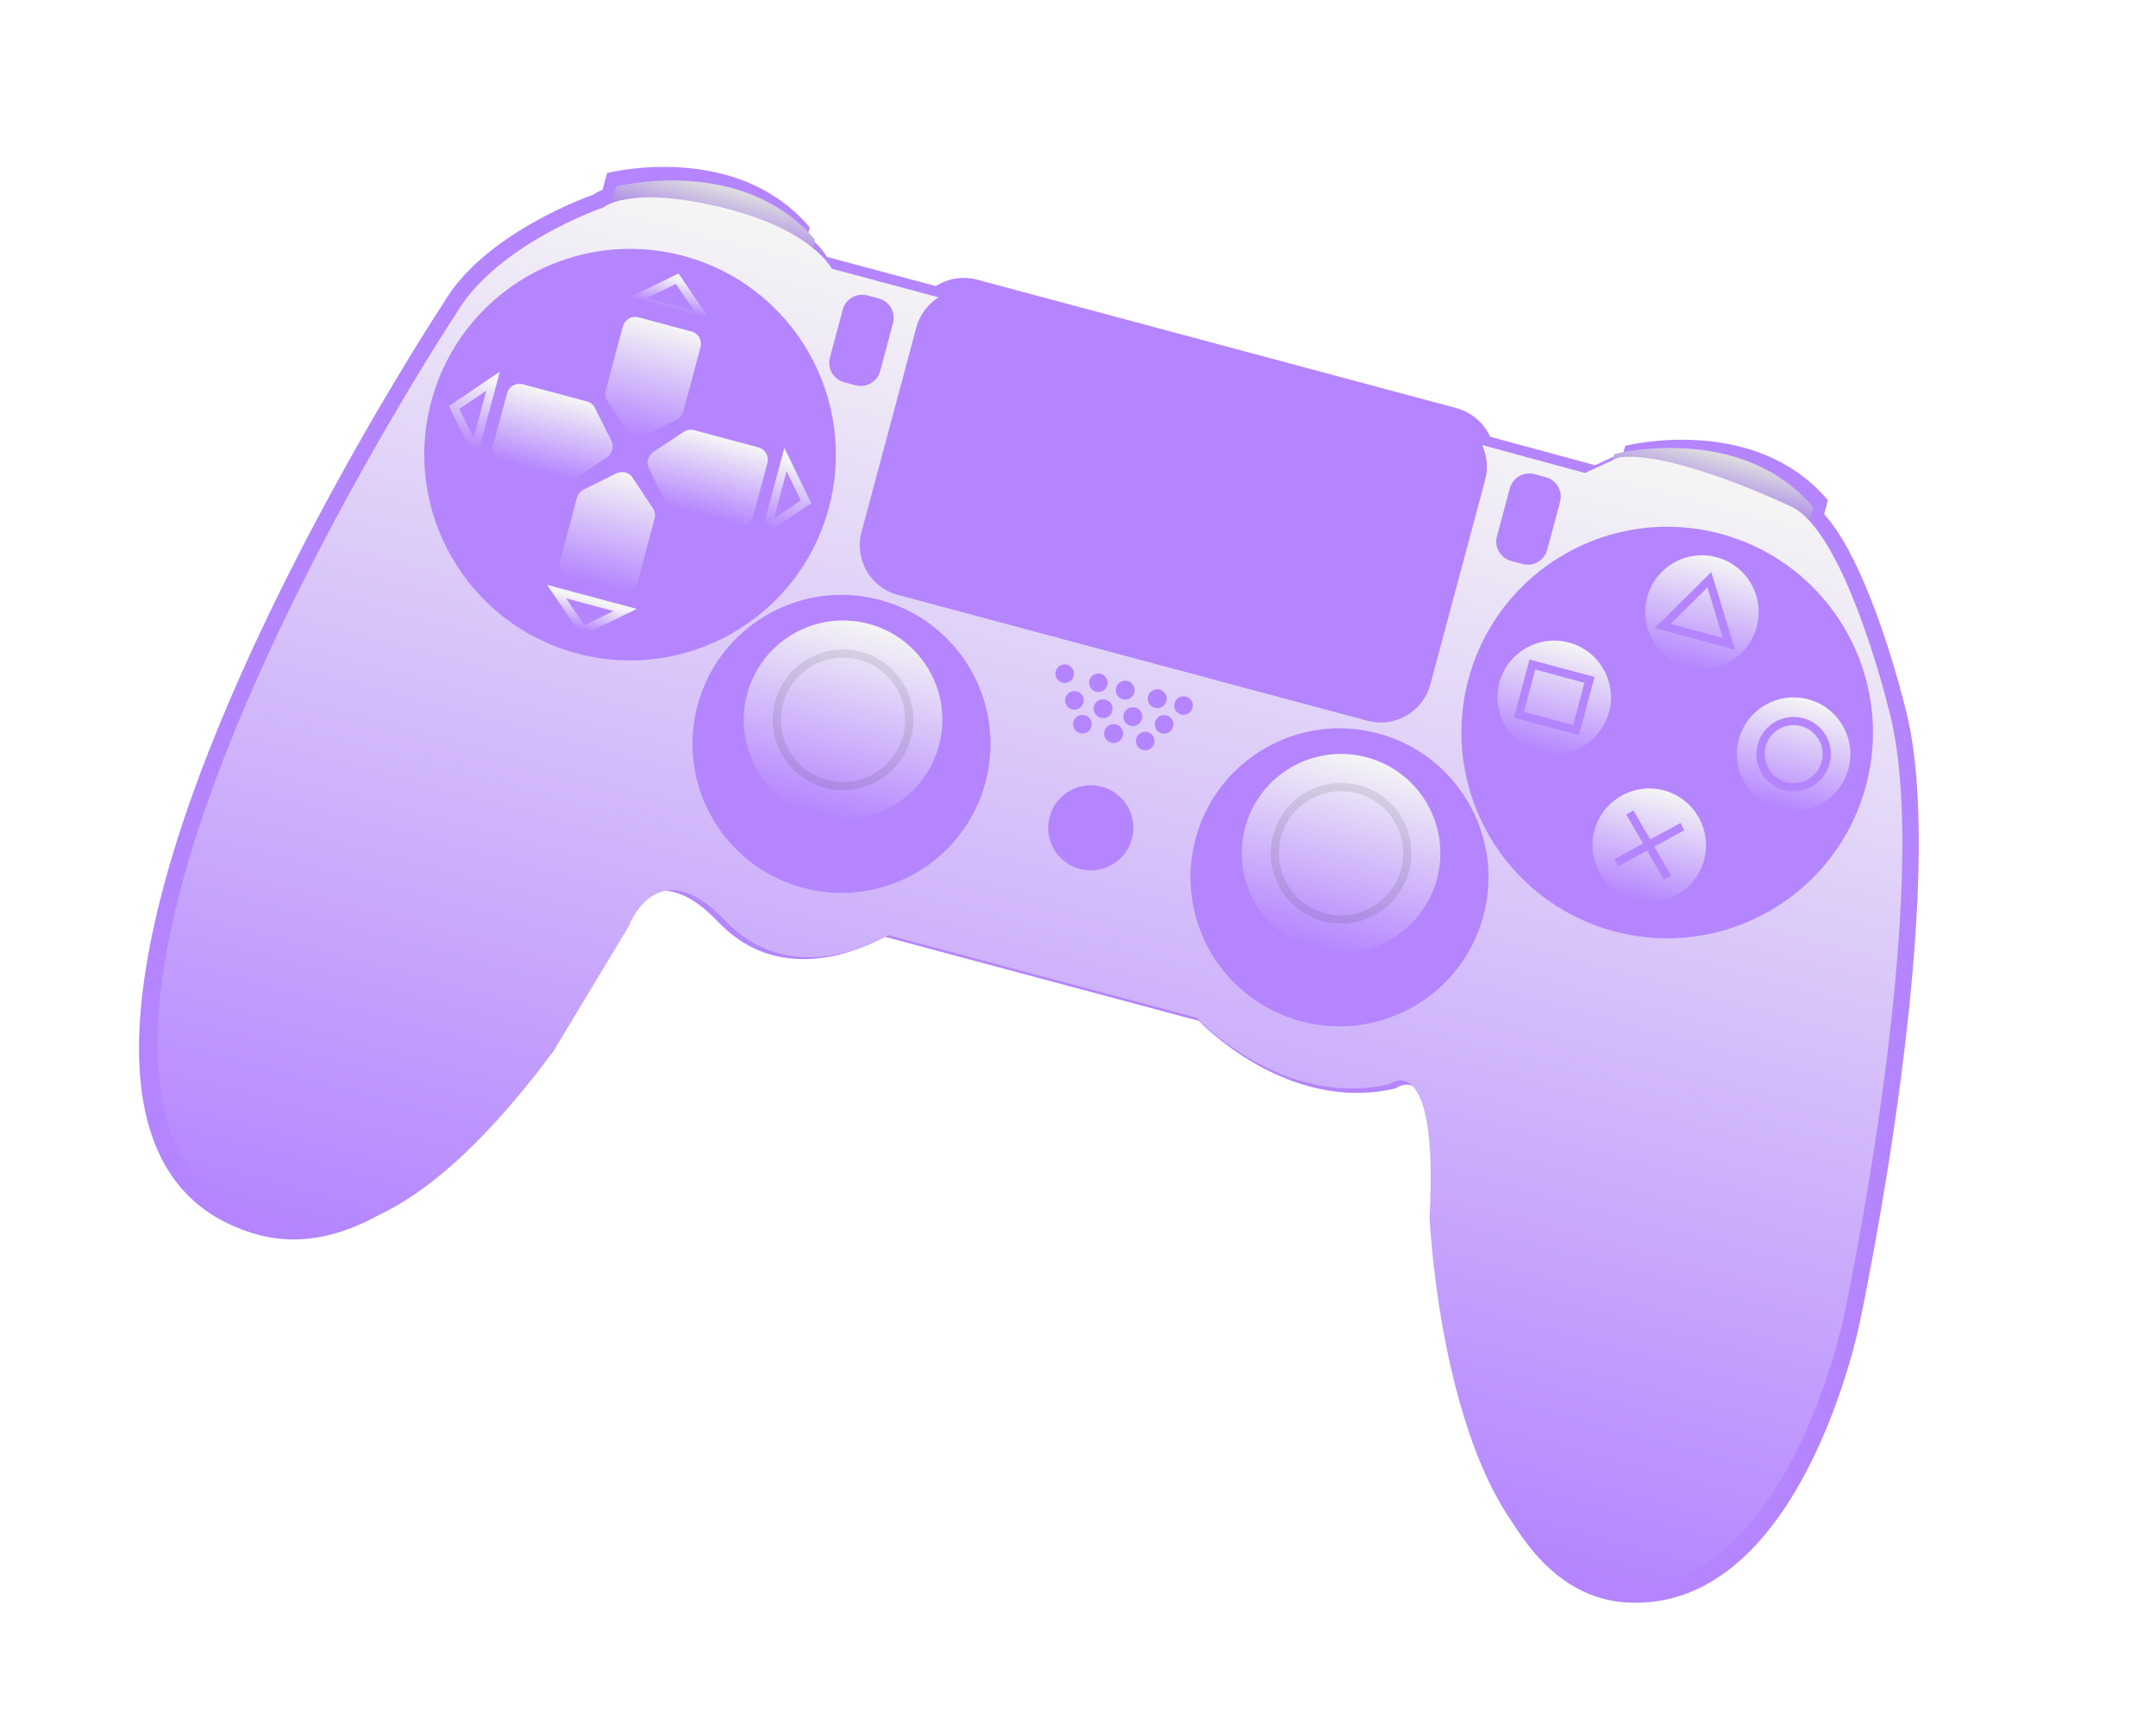 <svg width="526" height="422" viewBox="0 0 526 422" fill="none" xmlns="http://www.w3.org/2000/svg">
<g filter="url(#filter0_d)">
<path d="M453.713 320.706C453.713 320.706 476.718 213.25 464.6 169.791C464.6 169.791 456.3 135.74 445.033 123.438L445.95 120.016C427.892 98.727 396.498 106.766 396.498 106.766L396.092 108.282L389.138 111.496L363.564 104.548C362.779 102.841 361.628 101.328 360.192 100.118C358.756 98.907 357.071 98.028 355.256 97.543L238.452 66.245C236.745 65.786 234.961 65.686 233.214 65.952C231.467 66.218 229.794 66.844 228.301 67.79L201.716 60.667C201.716 60.667 200.639 58.425 197.011 55.488L197.555 53.459C179.497 32.17 148.103 40.209 148.103 40.209L147 44.327C146.237 44.582 145.519 44.956 144.875 45.437C144.875 45.437 118.388 54.468 108.242 71.868C108.242 71.868 58.51 147.187 40.578 211.835C22.646 276.483 45.222 292.281 57.834 297.488C70.447 302.696 94.361 306.678 132.481 255.366L151.13 224.421C151.13 224.421 158.167 204.982 175.281 222.972C192.395 240.962 215.76 226.507 215.76 226.507L292.503 247.07C292.503 247.07 313.798 269.812 340.485 263.534C340.485 263.534 352.779 254.034 350.491 296.68C350.491 296.68 354.403 386.678 397.044 388.965C439.685 391.251 453.713 320.706 453.713 320.706Z" fill="#B485FF"/>
<path d="M148.698 49.627L150.341 43.496C150.341 43.496 181.125 35.617 198.828 56.488L197.335 62.062L148.698 49.627Z" fill="url(#paint0_linear)"/>
<path d="M392.25 114.886L393.893 108.756C393.893 108.756 424.676 100.876 442.38 121.748L440.887 127.321L392.25 114.886Z" fill="url(#paint1_linear)"/>
<path opacity="0.1" d="M148.698 49.627L150.341 43.496C150.341 43.496 181.125 35.617 198.828 56.488L197.335 62.062L148.698 49.627Z" fill="#111418"/>
<path opacity="0.1" d="M392.25 114.886L393.893 108.756C393.893 108.756 424.676 100.876 442.38 121.748L440.887 127.321L392.25 114.886Z" fill="#111418"/>
<path d="M229.102 70.574L202.908 63.555C202.908 63.555 198.311 53.961 175.868 48.544C153.426 43.128 147.175 48.621 147.175 48.621C147.175 48.621 121.204 57.492 111.26 74.54C111.26 74.54 62.501 148.388 44.919 211.774C27.338 275.16 49.471 290.648 61.842 295.754C74.212 300.861 97.66 304.754 135.036 254.438L153.321 224.094C153.321 224.094 160.22 205.036 176.998 222.673C193.776 240.31 216.688 226.14 216.688 226.14L291.927 246.3C291.927 246.3 312.826 268.626 338.961 262.487C338.961 262.487 351.015 253.173 348.772 294.983C348.772 294.983 352.606 383.222 394.416 385.465C436.226 387.708 449.987 318.519 449.987 318.519C449.987 318.519 472.543 213.159 460.663 170.552C460.663 170.552 449.993 126.775 436.508 121.369C436.508 121.369 407.906 107.732 394.858 109.612L386.676 113.393L229.102 70.574Z" fill="url(#paint2_linear)"/>
<path d="M140.727 157.402C167.506 164.577 195.031 148.685 202.206 121.906C209.382 95.127 193.49 67.602 166.711 60.427C139.932 53.252 112.407 69.143 105.231 95.922C98.056 122.701 113.948 150.226 140.727 157.402Z" fill="#B485FF"/>
<path d="M393.753 225.2C420.531 232.375 448.057 216.483 455.232 189.704C462.408 162.926 446.516 135.4 419.737 128.225C392.958 121.05 365.433 136.941 358.257 163.72C351.082 190.499 366.974 218.024 393.753 225.2Z" fill="#B485FF"/>
<path d="M165.065 100.366L157.068 104.352C156.391 104.687 155.615 104.764 154.886 104.569C154.156 104.373 153.523 103.919 153.105 103.29L148.161 95.837C147.919 95.473 147.757 95.062 147.685 94.631C147.613 94.2 147.633 93.758 147.744 93.336L151.96 77.602C152.174 76.808 152.695 76.132 153.407 75.722C154.12 75.311 154.966 75.2 155.76 75.413L168.718 78.885C169.112 78.99 169.482 79.171 169.806 79.419C170.129 79.667 170.401 79.977 170.605 80.33C170.809 80.683 170.941 81.073 170.994 81.478C171.047 81.882 171.019 82.293 170.913 82.687L166.702 98.403C166.584 98.828 166.377 99.223 166.095 99.561C165.813 99.9 165.462 100.174 165.065 100.366Z" fill="url(#paint3_linear)"/>
<path d="M159.272 121.985L154.338 114.54C153.92 113.911 153.287 113.457 152.557 113.261C151.828 113.066 151.052 113.143 150.376 113.478L142.367 117.461C141.976 117.655 141.63 117.93 141.352 118.267C141.074 118.605 140.871 118.997 140.756 119.418L136.544 135.135C136.438 135.529 136.41 135.94 136.463 136.344C136.516 136.749 136.648 137.139 136.852 137.492C137.056 137.845 137.328 138.155 137.652 138.402C137.976 138.65 138.345 138.832 138.739 138.937L151.697 142.409C152.09 142.515 152.501 142.543 152.905 142.49C153.309 142.438 153.698 142.306 154.051 142.102C154.404 141.899 154.714 141.628 154.962 141.305C155.21 140.982 155.392 140.613 155.497 140.22L159.709 124.503C159.819 124.076 159.838 123.631 159.762 123.197C159.687 122.763 159.52 122.349 159.272 121.985Z" fill="url(#paint4_linear)"/>
<path d="M140.645 114.479L148.099 109.535C148.728 109.117 149.182 108.483 149.378 107.754C149.573 107.025 149.496 106.249 149.161 105.572L145.178 97.564C144.983 97.173 144.708 96.827 144.371 96.549C144.034 96.271 143.642 96.068 143.22 95.952L127.504 91.741C126.709 91.53 125.863 91.642 125.151 92.054C124.439 92.466 123.92 93.143 123.707 93.938L120.235 106.895C120.129 107.289 120.101 107.7 120.154 108.104C120.207 108.509 120.339 108.899 120.543 109.252C120.747 109.605 121.019 109.915 121.343 110.163C121.667 110.411 122.036 110.592 122.43 110.697L138.147 114.908C138.57 115.017 139.011 115.035 139.442 114.961C139.873 114.887 140.283 114.723 140.645 114.479Z" fill="url(#paint5_linear)"/>
<path d="M162.264 120.272L158.294 112.261C157.957 111.584 157.879 110.808 158.075 110.078C158.27 109.349 158.726 108.716 159.355 108.298L166.809 103.354C167.173 103.112 167.584 102.95 168.015 102.878C168.446 102.806 168.887 102.826 169.31 102.937L185.027 107.148C185.421 107.253 185.79 107.435 186.114 107.683C186.438 107.931 186.71 108.24 186.914 108.593C187.117 108.947 187.25 109.337 187.303 109.741C187.355 110.146 187.328 110.556 187.222 110.95L183.75 123.908C183.645 124.302 183.464 124.671 183.216 124.994C182.968 125.318 182.66 125.59 182.307 125.794C181.954 125.998 181.565 126.13 181.161 126.183C180.757 126.237 180.347 126.21 179.953 126.105L164.237 121.893C163.811 121.779 163.416 121.575 163.075 121.295C162.735 121.015 162.459 120.667 162.264 120.272Z" fill="url(#paint6_linear)"/>
<path d="M154.917 71.005L171.636 75.485L165.218 66L154.917 71.005Z" stroke="url(#paint7_linear)" stroke-width="2" stroke-miterlimit="10"/>
<path d="M135.801 142.343L152.521 146.823L142.22 151.828L135.801 142.343Z" stroke="url(#paint8_linear)" stroke-width="2" stroke-miterlimit="10"/>
<path d="M120.29 90.997L115.81 107.717L110.805 97.415L120.29 90.997Z" stroke="url(#paint9_linear)" stroke-width="2" stroke-miterlimit="10"/>
<path d="M191.628 110.112L187.148 126.831L196.633 120.413L191.628 110.112Z" stroke="url(#paint10_linear)" stroke-width="2" stroke-miterlimit="10"/>
<path d="M195.888 214.593C215.28 219.789 235.212 208.281 240.408 188.89C245.604 169.498 234.096 149.566 214.704 144.37C195.313 139.174 175.381 150.682 170.185 170.074C164.989 189.465 176.497 209.397 195.888 214.593Z" fill="#B485FF"/>
<path d="M199.403 197.018C212.331 200.482 225.619 192.81 229.083 179.882C232.547 166.954 224.875 153.666 211.947 150.202C199.02 146.738 185.731 154.41 182.267 167.338C178.804 180.265 186.475 193.554 199.403 197.018Z" fill="url(#paint11_linear)"/>
<path d="M317.386 247.148C336.777 252.344 356.709 240.836 361.905 221.445C367.101 202.053 355.593 182.121 336.202 176.925C316.81 171.729 296.878 183.237 291.682 202.629C286.486 222.02 297.994 241.952 317.386 247.148Z" fill="#B485FF"/>
<path d="M320.9 229.573C333.828 233.037 347.116 225.365 350.58 212.437C354.044 199.509 346.372 186.221 333.444 182.757C320.517 179.293 307.229 186.965 303.765 199.893C300.301 212.821 307.972 226.109 320.9 229.573Z" fill="url(#paint12_linear)"/>
<path opacity="0.1" d="M201.494 189.215C210.112 191.524 218.971 186.41 221.28 177.791C223.59 169.173 218.475 160.314 209.857 158.005C201.238 155.695 192.379 160.81 190.07 169.429C187.761 178.047 192.875 186.906 201.494 189.215Z" stroke="#111418" stroke-width="2" stroke-miterlimit="10"/>
<path opacity="0.1" d="M322.991 221.77C331.609 224.079 340.468 218.965 342.777 210.346C345.087 201.728 339.972 192.869 331.354 190.56C322.735 188.25 313.876 193.365 311.567 201.984C309.258 210.602 314.372 219.461 322.991 221.77Z" stroke="#111418" stroke-width="2" stroke-miterlimit="10"/>
<path d="M263.426 209.991C268.967 211.476 274.662 208.188 276.146 202.647C277.631 197.107 274.343 191.412 268.802 189.927C263.262 188.443 257.567 191.731 256.082 197.271C254.598 202.812 257.886 208.507 263.426 209.991Z" fill="#B485FF"/>
<path d="M259.167 164.557C260.377 164.881 261.62 164.163 261.945 162.954C262.269 161.744 261.551 160.501 260.341 160.177C259.132 159.852 257.888 160.57 257.564 161.78C257.24 162.99 257.958 164.233 259.167 164.557Z" fill="#B485FF"/>
<path d="M267.372 166.755C268.581 167.08 269.825 166.362 270.149 165.152C270.473 163.942 269.755 162.699 268.545 162.375C267.336 162.051 266.092 162.769 265.768 163.978C265.444 165.188 266.162 166.431 267.372 166.755Z" fill="#B485FF"/>
<path d="M263.494 176.857C264.704 177.181 265.947 176.463 266.271 175.253C266.595 174.044 265.877 172.8 264.668 172.476C263.458 172.152 262.215 172.87 261.891 174.08C261.567 175.289 262.284 176.533 263.494 176.857Z" fill="#B485FF"/>
<path d="M271.082 179.189C272.314 179.519 273.579 178.788 273.909 177.557C274.239 176.326 273.508 175.06 272.277 174.73C271.046 174.4 269.78 175.131 269.451 176.362C269.121 177.593 269.851 178.859 271.082 179.189Z" fill="#B485FF"/>
<path d="M278.809 180.961C280.019 181.285 281.262 180.567 281.586 179.357C281.91 178.147 281.192 176.904 279.983 176.58C278.773 176.256 277.53 176.974 277.206 178.183C276.881 179.393 277.599 180.636 278.809 180.961Z" fill="#B485FF"/>
<path d="M261.53 171.056C262.739 171.38 263.983 170.662 264.307 169.453C264.631 168.243 263.913 167 262.703 166.676C261.494 166.351 260.25 167.069 259.926 168.279C259.602 169.489 260.32 170.732 261.53 171.056Z" fill="#B485FF"/>
<path d="M268.525 173.128C269.757 173.458 271.022 172.727 271.352 171.496C271.682 170.264 270.951 168.999 269.72 168.669C268.489 168.339 267.223 169.07 266.893 170.301C266.563 171.532 267.294 172.798 268.525 173.128Z" fill="#B485FF"/>
<path d="M275.77 175.069C277.002 175.399 278.267 174.668 278.597 173.437C278.927 172.206 278.196 170.94 276.965 170.61C275.734 170.28 274.468 171.011 274.138 172.242C273.809 173.473 274.539 174.739 275.77 175.069Z" fill="#B485FF"/>
<path d="M283.411 176.919C284.62 177.243 285.864 176.525 286.188 175.316C286.512 174.106 285.794 172.863 284.584 172.538C283.375 172.214 282.131 172.932 281.807 174.142C281.483 175.351 282.201 176.595 283.411 176.919Z" fill="#B485FF"/>
<path d="M273.92 168.6C275.151 168.93 276.417 168.199 276.747 166.968C277.076 165.736 276.346 164.471 275.115 164.141C273.883 163.811 272.618 164.542 272.288 165.773C271.958 167.004 272.689 168.27 273.92 168.6Z" fill="#B485FF"/>
<path d="M281.722 170.69C282.953 171.02 284.219 170.29 284.549 169.058C284.879 167.827 284.148 166.562 282.917 166.232C281.686 165.902 280.42 166.632 280.09 167.864C279.76 169.095 280.491 170.36 281.722 170.69Z" fill="#B485FF"/>
<path d="M288.16 172.326C289.369 172.65 290.613 171.932 290.937 170.722C291.261 169.513 290.543 168.269 289.333 167.945C288.124 167.621 286.88 168.339 286.556 169.548C286.232 170.758 286.95 172.001 288.16 172.326Z" fill="#B485FF"/>
<path d="M214.402 70.816L211.616 70.07C208.999 69.369 206.31 70.921 205.609 73.538L202.473 85.241C201.772 87.858 203.325 90.547 205.941 91.248L208.728 91.995C211.344 92.696 214.033 91.143 214.734 88.527L217.87 76.823C218.571 74.207 217.019 71.517 214.402 70.816Z" fill="#B485FF"/>
<path d="M377.142 114.422L374.355 113.675C371.739 112.974 369.049 114.527 368.348 117.143L365.212 128.847C364.511 131.464 366.064 134.153 368.68 134.854L371.467 135.601C374.083 136.302 376.772 134.749 377.473 132.133L380.61 120.429C381.311 117.812 379.758 115.123 377.142 114.422Z" fill="#B485FF"/>
<path d="M411.633 160.699C419.02 162.679 426.614 158.295 428.593 150.907C430.572 143.52 426.188 135.927 418.801 133.948C411.414 131.968 403.821 136.352 401.841 143.739C399.862 151.127 404.246 158.72 411.633 160.699Z" fill="url(#paint13_linear)"/>
<path d="M375.593 181.507C382.981 183.486 390.574 179.102 392.553 171.715C394.533 164.328 390.149 156.735 382.762 154.755C375.374 152.776 367.781 157.16 365.802 164.547C363.822 171.934 368.206 179.527 375.593 181.507Z" fill="url(#paint14_linear)"/>
<path d="M434.003 195.366C441.39 197.345 448.984 192.961 450.963 185.574C452.942 178.187 448.559 170.593 441.171 168.614C433.784 166.635 426.191 171.018 424.211 178.406C422.232 185.793 426.616 193.386 434.003 195.366Z" fill="url(#paint15_linear)"/>
<path d="M398.78 217.587C406.167 219.566 413.76 215.182 415.739 207.795C417.719 200.408 413.335 192.814 405.948 190.835C398.56 188.855 390.967 193.239 388.988 200.627C387.008 208.014 391.392 215.607 398.78 217.587Z" fill="url(#paint16_linear)"/>
<path d="M353.456 99.713L238.926 69.025C232.231 67.231 225.35 71.204 223.556 77.898L210.19 127.779C208.396 134.474 212.369 141.355 219.064 143.149L333.595 173.837C340.289 175.631 347.171 171.658 348.964 164.964L362.33 115.083C364.124 108.388 360.151 101.507 353.456 99.713Z" fill="#B485FF"/>
<path d="M405.643 150.731L417.029 139.446L421.805 155.062L405.643 150.731Z" stroke="#B485FF" stroke-width="2" stroke-miterlimit="10"/>
<path d="M387.787 163.867L373.854 160.134L370.568 172.395L384.501 176.128L387.787 163.867Z" stroke="#B485FF" stroke-width="2" stroke-miterlimit="10"/>
<path d="M435.497 189.792C439.806 190.947 444.235 188.39 445.39 184.081C446.545 179.771 443.987 175.342 439.678 174.187C435.369 173.033 430.939 175.59 429.785 179.899C428.63 184.208 431.187 188.638 435.497 189.792Z" stroke="#B485FF" stroke-width="2" stroke-miterlimit="10"/>
<path d="M397.634 196.224L406.814 212.123" stroke="#B485FF" stroke-width="2" stroke-miterlimit="10"/>
<path d="M410.453 199.658L394.349 208.485" stroke="#B485FF" stroke-width="2" stroke-miterlimit="10"/>
</g>
<defs>
<filter id="filter0_d" x="0" y="0" width="525.347" height="421.215" filterUnits="userSpaceOnUse" color-interpolation-filters="sRGB">
<feFlood flood-opacity="0" result="BackgroundImageFix"/>
<feColorMatrix in="SourceAlpha" type="matrix" values="0 0 0 0 0 0 0 0 0 0 0 0 0 0 0 0 0 0 127 0" result="hardAlpha"/>
<feOffset dy="2"/>
<feGaussianBlur stdDeviation="10"/>
<feColorMatrix type="matrix" values="0 0 0 0 0 0 0 0 0 0 0 0 0 0 0 0 0 0 0.1 0"/>
<feBlend mode="normal" in2="BackgroundImageFix" result="effect1_dropShadow"/>
<feBlend mode="normal" in="SourceGraphic" in2="effect1_dropShadow" result="shape"/>
</filter>
<linearGradient id="paint0_linear" x1="176.377" y1="43.304" x2="172.942" y2="56.123" gradientUnits="userSpaceOnUse">
<stop stop-color="#F5F5F5"/>
<stop offset="1" stop-color="#B485FF"/>
</linearGradient>
<linearGradient id="paint1_linear" x1="419.928" y1="108.564" x2="416.494" y2="121.382" gradientUnits="userSpaceOnUse">
<stop stop-color="#F5F5F5"/>
<stop offset="1" stop-color="#B485FF"/>
</linearGradient>
<linearGradient id="paint2_linear" x1="296.887" y1="80.941" x2="227.127" y2="341.286" gradientUnits="userSpaceOnUse">
<stop stop-color="#F5F5F5"/>
<stop offset="1" stop-color="#B485FF"/>
</linearGradient>
<linearGradient id="paint3_linear" x1="162.239" y1="77.149" x2="154.891" y2="104.57" gradientUnits="userSpaceOnUse">
<stop stop-color="#F5F5F5"/>
<stop offset="1" stop-color="#B485FF"/>
</linearGradient>
<linearGradient id="paint4_linear" x1="152.563" y1="113.263" x2="145.218" y2="140.673" gradientUnits="userSpaceOnUse">
<stop stop-color="#F5F5F5"/>
<stop offset="1" stop-color="#B485FF"/>
</linearGradient>
<linearGradient id="paint5_linear" x1="138.213" y1="94.611" x2="133.134" y2="113.565" gradientUnits="userSpaceOnUse">
<stop stop-color="#F5F5F5"/>
<stop offset="1" stop-color="#B485FF"/>
</linearGradient>
<linearGradient id="paint6_linear" x1="174.319" y1="104.279" x2="169.24" y2="123.234" gradientUnits="userSpaceOnUse">
<stop stop-color="#F5F5F5"/>
<stop offset="1" stop-color="#B485FF"/>
</linearGradient>
<linearGradient id="paint7_linear" x1="165.218" y1="66" x2="163.276" y2="73.245" gradientUnits="userSpaceOnUse">
<stop stop-color="#F5F5F5"/>
<stop offset="1" stop-color="#B485FF"/>
</linearGradient>
<linearGradient id="paint8_linear" x1="144.161" y1="144.583" x2="142.22" y2="151.828" gradientUnits="userSpaceOnUse">
<stop stop-color="#F5F5F5"/>
<stop offset="1" stop-color="#B485FF"/>
</linearGradient>
<linearGradient id="paint9_linear" x1="116.668" y1="90.026" x2="112.187" y2="106.746" gradientUnits="userSpaceOnUse">
<stop stop-color="#F5F5F5"/>
<stop offset="1" stop-color="#B485FF"/>
</linearGradient>
<linearGradient id="paint10_linear" x1="195.251" y1="111.082" x2="190.77" y2="127.802" gradientUnits="userSpaceOnUse">
<stop stop-color="#F5F5F5"/>
<stop offset="1" stop-color="#B485FF"/>
</linearGradient>
<linearGradient id="paint11_linear" x1="211.947" y1="150.202" x2="199.403" y2="197.018" gradientUnits="userSpaceOnUse">
<stop stop-color="#F5F5F5"/>
<stop offset="1" stop-color="#B485FF"/>
</linearGradient>
<linearGradient id="paint12_linear" x1="333.444" y1="182.757" x2="320.9" y2="229.573" gradientUnits="userSpaceOnUse">
<stop stop-color="#F5F5F5"/>
<stop offset="1" stop-color="#B485FF"/>
</linearGradient>
<linearGradient id="paint13_linear" x1="418.801" y1="133.948" x2="411.633" y2="160.699" gradientUnits="userSpaceOnUse">
<stop stop-color="#F5F5F5"/>
<stop offset="1" stop-color="#B485FF"/>
</linearGradient>
<linearGradient id="paint14_linear" x1="382.762" y1="154.755" x2="375.593" y2="181.507" gradientUnits="userSpaceOnUse">
<stop stop-color="#F5F5F5"/>
<stop offset="1" stop-color="#B485FF"/>
</linearGradient>
<linearGradient id="paint15_linear" x1="441.171" y1="168.614" x2="434.003" y2="195.366" gradientUnits="userSpaceOnUse">
<stop stop-color="#F5F5F5"/>
<stop offset="1" stop-color="#B485FF"/>
</linearGradient>
<linearGradient id="paint16_linear" x1="405.948" y1="190.835" x2="398.78" y2="217.587" gradientUnits="userSpaceOnUse">
<stop stop-color="#F5F5F5"/>
<stop offset="1" stop-color="#B485FF"/>
</linearGradient>
</defs>
</svg>
